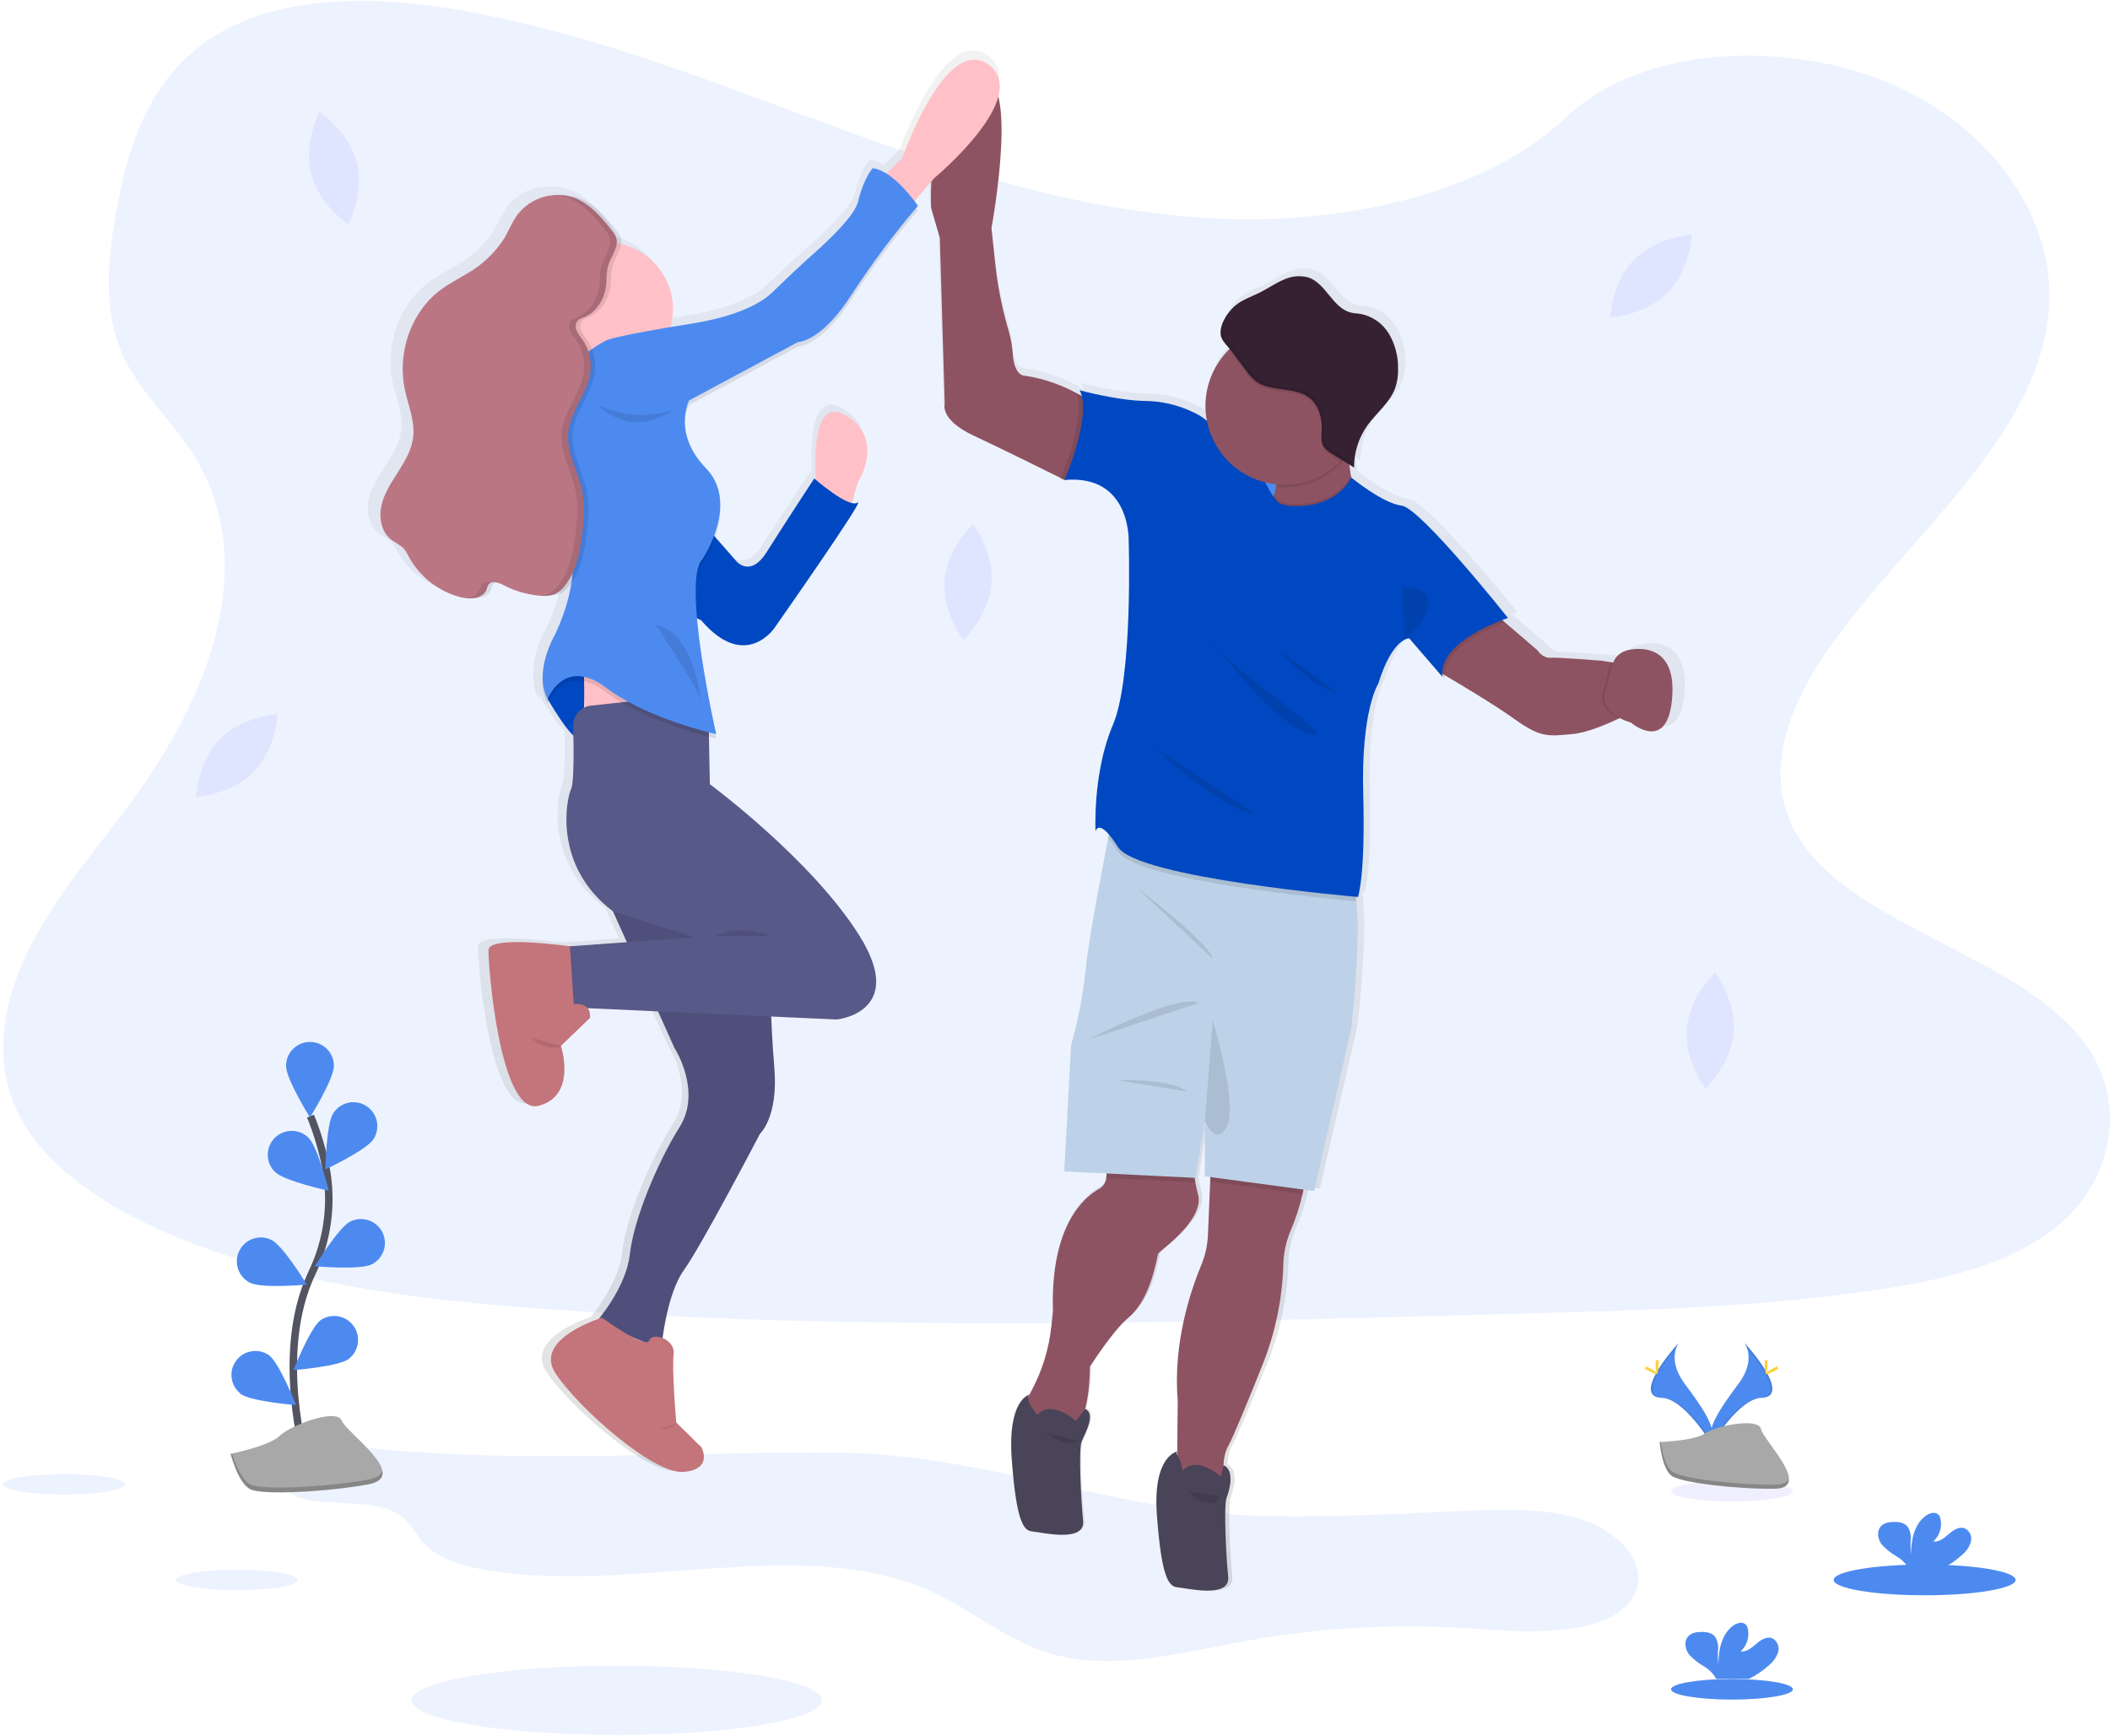 <svg width="564" height="464" viewBox="0 0 564 464" fill="none" xmlns="http://www.w3.org/2000/svg">
<path opacity="0.1" d="M98.562 387.09C93.422 386.57 88.053 386.014 83.185 387.374C78.317 388.734 74.285 392.707 75.729 396.505C78.958 404.971 97.909 399.075 106.647 404.862C109.767 406.93 110.983 410.183 113.419 412.723C117.362 416.847 124.14 418.77 130.683 419.828C169.983 426.183 214.795 409.828 249.244 425.579C260.4 430.679 269.199 438.803 281.431 442.208C297.637 446.719 315.384 441.9 332.152 438.808C353.064 434.986 374.38 433.868 395.577 435.482C411.257 436.691 432.112 437.096 437.131 425.71C440.36 418.387 433.531 410.236 424.457 406.771C415.383 403.306 404.768 403.415 394.64 403.748C375.09 404.448 355.54 405.864 335.985 405.175C298.185 403.833 262.467 388.848 225.654 388.353C182.783 387.833 141.634 391.431 98.562 387.09Z" fill="#4D8AF0"/>
<path opacity="0.1" d="M58.816 197.55C52.769 203.663 52.4 213.036 52.4 213.036C52.4 213.036 61.767 212.504 67.789 206.384C73.811 200.264 74.211 190.898 74.211 190.898C74.211 190.898 64.838 191.448 58.816 197.55Z" fill="#6C63FF"/>
<path opacity="0.1" d="M83.154 46.524C85.289 54.838 93.119 60.008 93.119 60.008C93.119 60.008 97.491 51.708 95.356 43.391C93.221 35.074 85.391 29.913 85.391 29.913C85.391 29.913 80.995 38.215 83.154 46.524Z" fill="#6C63FF"/>
<path opacity="0.1" d="M436.799 69.393C430.752 75.506 430.377 84.879 430.377 84.879C430.377 84.879 439.75 84.347 445.777 78.227C451.804 72.107 452.187 62.735 452.187 62.735C452.187 62.735 442.821 63.309 436.799 69.393Z" fill="#6C63FF"/>
<path opacity="0.1" d="M252.497 155.064C251.797 163.614 257.497 171.064 257.497 171.064C257.497 171.064 264.348 164.648 265.049 156.092C265.75 147.536 260.049 140.104 260.049 140.104C260.049 140.104 253.198 146.504 252.497 155.064Z" fill="#6C63FF"/>
<path opacity="0.1" d="M450.87 274.98C450.17 283.53 455.87 290.98 455.87 290.98C455.87 290.98 462.721 284.564 463.422 276.014C464.123 267.464 458.422 260.014 458.422 260.014C458.422 260.014 451.571 266.43 450.87 274.98Z" fill="#6C63FF"/>
<path opacity="0.1" d="M328.043 58.514C291.943 57.335 257.555 46.42 224.721 34.448C191.887 22.476 159.366 9.238 124.128 2.901C101.463 -1.175 75.541 -1.749 57.283 9.649C39.706 20.612 34.027 39.549 30.976 57.111C28.676 70.323 27.328 84.231 33.62 96.603C37.993 105.196 45.747 112.416 51.114 120.639C69.785 149.271 56.586 184.572 36.359 212.551C26.876 225.667 15.859 238.172 8.534 252.134C1.209 266.096 -2.176 282.084 4.234 296.318C10.582 310.431 25.716 321.031 42.111 328.487C75.411 343.604 114.629 347.964 152.902 350.419C237.602 355.861 322.739 353.503 407.658 351.145C439.086 350.274 470.648 349.391 501.563 344.832C518.733 342.304 536.455 338.289 548.923 328.59C564.743 316.279 568.665 295.435 558.06 279.998C540.276 254.111 491.12 247.678 478.675 219.892C471.836 204.599 478.859 187.566 488.805 173.38C510.137 142.952 545.888 116.255 547.768 81.468C549.062 57.583 531.875 33.662 505.3 22.36C477.447 10.508 438.818 12.002 418.278 31.612C397.108 51.778 359.919 59.546 328.043 58.514Z" fill="#4D8AF0"/>
<path d="M437.954 172.346C436.263 172.778 434.883 173.995 434.241 175.617L433.641 175.517L431.386 175.154C431.386 175.154 419.437 174.168 417.206 174.319C414.975 174.47 413.578 172.269 413.578 172.269L404.695 164.753L404.006 164.153C404.968 163.79 405.566 163.603 405.566 163.603C405.566 163.603 381.729 133.973 376.589 133.403C371.449 132.833 362.953 125.911 362.869 125.844L362.778 125.372C362.591 124.372 362.452 123.364 362.349 122.349L363.613 123.123C363.607 122.772 363.619 122.421 363.649 122.071C363.838 118.414 365.072 114.889 367.205 111.912C369.69 108.465 373.367 105.756 374.836 101.784C375.422 100.076 375.686 98.274 375.616 96.469C375.654 93.218 374.796 90.019 373.137 87.223C371.426 84.396 368.587 82.437 365.337 81.841C364.49 81.708 363.626 81.69 362.791 81.496C357.827 80.329 356 73.671 351.175 72.039C348.861 71.411 346.397 71.654 344.251 72.722C342.08 73.665 340.115 75.022 337.993 76.066C335.871 77.11 333.464 77.88 331.535 79.366C331.325 79.528 331.125 79.701 330.935 79.886L330.554 80.255C329.758 81.063 329.065 81.967 328.492 82.946L328.401 83.097C328.341 83.197 328.286 83.309 328.232 83.417C328.178 83.525 328.141 83.586 328.105 83.671C328.069 83.756 328.005 83.864 327.966 83.961L327.839 84.251L327.73 84.529C327.694 84.629 327.651 84.735 327.621 84.843C327.591 84.951 327.561 85.018 327.536 85.109L327.445 85.429L327.391 85.689C327.38 85.802 327.36 85.913 327.331 86.022C327.322 86.103 327.322 86.184 327.331 86.264V87.383C327.354 87.561 327.391 87.737 327.44 87.909C327.998 89.126 328.782 90.226 329.75 91.15C329.65 91.241 329.556 91.325 329.46 91.422C325.336 95.397 323.006 100.879 323.008 106.606C323.009 107.866 323.124 109.123 323.353 110.361C322.254 109.531 321.073 108.816 319.828 108.226C315.733 106.263 311.253 105.231 306.712 105.203C299.305 105.118 288.898 102.337 288.898 102.337C289.162 102.844 289.363 103.382 289.498 103.937C289.045 103.677 288.555 103.399 288.016 103.109C283.677 100.78 278.974 99.206 274.108 98.453C274.108 98.453 271.024 98.882 270.608 92.406C270.467 90.383 270.102 88.381 269.52 86.438C267.75 80.515 266.523 74.443 265.856 68.297L264.822 58.791C264.822 58.791 269.472 33.994 266.672 23.424C267.572 20.11 267.065 17.075 264.096 14.892C252.383 6.269 240.568 39.829 240.568 39.829L236.178 44.092C235.052 43.358 233.782 42.874 232.453 42.671C232.453 42.671 230.089 45.09 228.444 51.693C227.573 55.193 221.623 61.041 216.244 65.752C212.422 69.096 208.734 72.573 205.051 76.062C202.33 78.65 196.265 82.351 183.034 84.443C180.96 84.77 179.073 85.078 177.35 85.362C177.79 83.8 178.014 82.185 178.015 80.562C177.973 72.147 172.107 64.882 163.889 63.068C163.949 62.645 163.949 62.215 163.889 61.792C163.666 60.882 163.205 60.047 162.553 59.373C159.765 55.926 156.742 52.383 152.594 50.75C150.883 50.085 149.051 49.79 147.218 49.885H145.743C141.787 50.105 138.118 52.018 135.672 55.134C134.184 57.123 133.29 59.482 132.008 61.604C129.47 65.484 126.033 68.693 121.988 70.958C119.599 72.403 117.088 73.649 114.835 75.288C106.654 81.232 102.88 92.219 104.935 102.039C105.842 106.35 107.759 110.595 107.245 114.967C106.84 118.359 105.014 121.407 103.151 124.285C101.288 127.163 99.317 130.085 98.58 133.422C97.843 136.759 98.616 140.678 101.41 142.698C102.518 143.308 103.571 144.01 104.56 144.798C105.143 145.488 105.631 146.253 106.011 147.072C109.008 152.488 114.094 156.439 120.082 158.005C121.022 158.245 121.991 158.351 122.96 158.319H123.25C125.469 158.458 127.743 157.865 128.487 155.9C128.599 155.454 128.767 155.023 128.987 154.618C129.197 154.318 129.508 154.105 129.864 154.018C130.579 154.182 131.269 154.442 131.914 154.792C135.012 156.399 138.4 157.367 141.879 157.64C142.46 157.687 143.044 157.697 143.627 157.67C144.838 157.784 146.058 157.609 147.189 157.162C148.276 156.61 149.215 155.806 149.928 154.816C150.085 154.616 150.228 154.405 150.382 154.216C149.583 159.046 148.079 163.732 145.919 168.124C145.919 168.124 142.291 174.171 142.551 180.266C142.412 182.487 142.882 184.704 143.912 186.676C143.912 186.676 144.012 186.41 144.226 185.993C145.266 187.735 148.677 193.304 150.914 195.257C151.023 201.008 150.999 208.209 150.279 209.691C149.07 212.225 145.248 230.25 161.679 242.544L165.47 250.844L149.872 251.947C148.294 251.729 127.886 248.984 127.783 252.981C127.683 257.135 130.867 297.589 141.449 294.849C151.311 292.297 148.058 280.5 147.568 278.916L147.919 278.816L147.532 278.707L155.423 271.227C155.572 270.317 155.357 269.385 154.823 268.633L154.902 268.591L173.962 269.444L178.443 279.179C178.443 279.179 186.043 290.741 179.882 300.47C173.721 310.199 167.347 325.413 166.319 334.641C165.478 342.187 159.891 349.601 157.89 352.041C154.316 353.25 140.608 358.632 146.08 366.777C152.345 376.101 172.686 393.849 180.91 393.238C189.134 392.627 185.838 386.647 185.838 386.647L178.963 379.983C178.963 379.983 177.754 365.783 178.243 361.631C178.373 359.649 177.121 357.837 175.22 357.259C175.867 352.633 177.506 343.865 181.02 339.022C185.948 332.222 201.773 302.322 201.773 302.322C201.773 302.322 206.804 297.859 205.673 284.581C205.22 279.223 204.965 274.519 204.82 270.8L222.731 271.6C222.731 271.6 241.942 269.671 228.893 249.088C215.844 228.505 188.107 208.332 188.107 208.332L187.859 195.591C189.117 195.905 189.859 196.063 189.859 196.063C189.859 196.063 189.75 195.603 189.569 194.781L189.859 194.847C189.859 194.847 185.85 177.499 184.616 163.706L185.747 164.226C197.665 178.019 205.702 166.361 205.702 166.361C205.702 166.361 230.875 130.975 228.408 132.595C227.892 132.85 227.294 132.886 226.751 132.695L228.565 126.914C228.565 126.914 235.997 115.558 225.209 109.173C216.409 103.961 216.635 120.299 217.015 126.473L216.58 126.104C216.58 126.104 208.157 138.804 203.634 145.877C199.111 152.95 195.314 148.296 195.314 148.296L189.6 141.856C190.539 139.276 191 136.547 190.961 133.802C191.213 129.929 189.809 126.131 187.097 123.353C182.737 118.909 181.461 114.603 181.328 111.29C181.371 109.573 181.76 107.883 182.471 106.319L212.171 90.597C212.171 90.597 218.436 90.697 226.859 77.717C232.318 69.418 238.325 61.493 244.842 53.995C244.842 53.995 244.667 53.741 244.364 53.324C244.664 52.967 244.842 52.774 244.842 52.774C244.842 52.774 244.497 52.274 243.911 51.498L248.488 46.219C248.343 48.605 248.325 50.997 248.434 53.385L250.804 61.397L252.134 106.005C252.134 106.005 250.695 110.238 259.947 114.525C267.772 118.153 280.168 124.2 283.784 125.984C283.651 126.311 283.572 126.484 283.572 126.484L284.648 126.411L284.805 126.484C302.879 124.863 302.262 142.907 302.262 142.907C302.262 142.907 303.471 179.607 297.951 192.388C292.431 205.169 293.222 220.978 293.222 220.978C293.222 220.978 293.772 218.278 296.85 221.806C296.79 222.114 296.723 222.447 296.65 222.792C294.884 231.639 291.208 250.456 290.525 258.092C289.772 265.046 288.431 271.924 286.516 278.651L284.702 312.411L296.258 312.973L296.131 314.182C296.002 315.426 295.27 316.528 294.172 317.127C290.217 319.274 280.872 326.802 281.619 350.034L281.219 353.771C280.579 360.1 278.659 366.233 275.577 371.797C275.311 372.269 275.077 372.722 274.877 373.158C274.907 372.914 275.017 372.686 275.191 372.511C275.191 372.511 269.191 373.757 270.42 389.98C271.649 406.203 273.504 409.04 275.971 409.239C278.438 409.438 290.483 412.383 289.836 406.403C289.189 400.423 288.627 387.138 289.425 385.112C290.223 383.086 293.501 377.62 290.392 376.302C291.293 372.581 291.73 368.763 291.692 364.934C291.692 364.934 297.739 355.404 302.062 351.855C306.385 348.306 308.714 342.277 310.28 334.519C310.389 334.011 323.021 325.594 321.164 318.604C320.837 317.395 320.602 316.324 320.42 315.357C320.341 314.928 320.275 314.523 320.214 314.148H320.438L323.008 298.735V313.743L324.532 313.943L324.478 315.152L323.831 329.544C323.714 332.347 323.099 335.107 322.017 337.695C319.296 344.135 314.277 358.472 315.644 373.976L315.499 387.799C315.064 387.884 308.787 389.365 309.978 405.032C311.187 421.25 313.056 424.092 315.523 424.291C317.99 424.49 330.036 427.435 329.395 421.455C328.754 415.475 328.172 402.188 328.972 400.167C329.772 398.146 331.209 392.784 328.101 391.467C328.117 389.65 328.56 387.863 329.395 386.249C330.749 383.949 335.272 372.994 338.677 364.571C342.157 356.046 344.092 346.969 344.391 337.765V337.457C344.482 334.352 345.149 331.291 346.356 328.429C347.748 325.227 348.848 321.906 349.645 318.506C349.73 318.101 349.796 317.706 349.857 317.297L352.808 317.69L362.882 274.09C362.882 274.09 365.639 250.459 364.291 239.79C364.237 239.349 364.176 238.943 364.104 238.55L364.704 238.604C364.704 238.604 366.76 233.337 366.143 210.825C365.526 188.313 370.255 181.195 370.255 181.195C372.807 173.104 375.625 170.395 377.269 169.488C377.692 169.218 378.177 169.06 378.678 169.028L386.303 177.754L387.703 179.362C387.706 179.329 387.706 179.295 387.703 179.262L388.303 179.969C388.257 179.611 388.241 179.249 388.255 178.887C392.325 181.251 401.727 186.778 407.339 190.745C414.656 195.915 416.663 195.31 423.061 194.772C426.943 194.452 432.192 192.272 435.711 190.618L436.031 190.467C436.978 190.973 437.975 191.378 439.006 191.676C439.006 191.676 449.334 200.426 450.332 184.456C451.33 168.486 437.954 172.346 437.954 172.346ZM170.078 358.323C169.026 358.01 168.013 357.582 167.055 357.047L170.078 358.323ZM153.909 185.455L153.945 187.723L153.788 187.796C153.836 186.997 153.872 186.211 153.909 185.455ZM315.445 387.855V388.738C315.213 388.49 315.213 388.105 315.444 387.856L315.445 387.855Z" fill="url(#paint0_linear_125_8280)"/>
<path d="M348.412 122.157H330.876V140.6H348.412V122.157Z" fill="#4D8AF0"/>
<path d="M309.567 335.11C308.025 342.82 305.739 348.81 301.507 352.344C297.275 355.878 291.33 365.344 291.33 365.344C291.23 377.944 287.901 381.767 287.901 381.767L284.472 382.674H276.006C275.215 380.48 274.608 378.222 274.192 375.926C274.092 375.086 274.692 373.677 275.522 372.165C278.548 366.624 280.43 360.531 281.055 354.248L281.448 350.529C280.734 327.448 289.914 319.956 293.765 317.822C294.845 317.22 295.561 316.126 295.682 314.895L296.365 308.295L319.137 309.414C319.137 309.414 318.653 311.422 319.518 316.066C319.693 317.027 319.929 318.098 320.244 319.289C322.059 326.239 309.663 334.602 309.567 335.11Z" fill="#8E5362"/>
<path d="M348.182 319.17C347.401 322.546 346.322 325.847 344.959 329.032C343.773 331.881 343.117 334.922 343.024 338.006C343.024 338.109 343.024 338.212 343.024 338.314C342.73 347.455 340.833 356.472 337.419 364.956C334.075 373.325 329.643 384.215 328.312 386.507C326.099 390.335 327.405 396.787 327.405 396.787L314.586 395.88L314.81 374.311C313.474 358.911 318.396 344.681 321.063 338.254C322.141 335.683 322.755 332.94 322.877 330.154L323.477 315.847L323.664 311.614C323.664 311.614 346.328 308.391 348.238 313.531C348.715 315.383 348.696 317.328 348.182 319.17Z" fill="#8E5362"/>
<path opacity="0.1" d="M319.52 316.068L295.659 314.895L296.342 308.295L319.142 309.414C319.142 309.414 318.637 311.418 319.52 316.068Z" fill="black"/>
<path opacity="0.1" d="M348.182 319.17L323.475 315.851L323.663 311.618C323.663 311.618 346.327 308.395 348.237 313.535C348.769 314.895 348.642 316.921 348.182 319.17Z" fill="black"/>
<path d="M361.164 275.04L351.289 318.378L322.065 314.448V299.529L319.537 314.858L284.465 313.141L286.279 279.581C288.158 272.884 289.473 266.042 290.209 259.125C290.892 251.542 294.484 232.839 296.22 224.053C296.82 221.153 297.163 219.33 297.163 219.33C297.163 219.33 357.232 231.823 361.163 236.358C361.834 237.132 362.276 238.777 362.548 240.958C363.867 251.554 361.164 275.04 361.164 275.04Z" fill="#BDD2E8"/>
<path opacity="0.1" d="M291.021 277.863C291.021 277.863 314.664 265.463 320.427 268.085L291.021 277.863Z" fill="black"/>
<path opacity="0.1" d="M303.919 237.35C303.919 237.35 323.571 252.268 324.176 256.295L303.919 237.35Z" fill="black"/>
<path opacity="0.1" d="M298.58 288.753C298.58 288.753 312.79 288.153 317.325 291.776L298.58 288.753Z" fill="black"/>
<path opacity="0.1" d="M324.176 272.797C324.176 272.797 330.93 294.904 328.004 300.951C325.078 306.998 322.06 299.536 322.06 299.536L324.176 272.797Z" fill="black"/>
<path d="M314.688 388.025C314.688 388.025 308.036 389.035 309.246 405.156C310.456 421.277 312.269 424.107 314.688 424.306C317.107 424.505 328.898 427.432 328.293 421.482C327.688 415.532 327.084 402.338 327.888 400.318C328.692 398.298 330.088 392.983 327.035 391.671L326.376 394.779C326.376 394.779 319.924 388.829 316.096 393.165C315.932 392.109 315.666 391.071 315.304 390.065C314.924 389.119 314.089 388.625 314.688 388.025Z" fill="#494457"/>
<path d="M436.418 190.184C436.418 190.184 434.894 191.037 432.657 192.101C429.204 193.746 424.057 195.91 420.249 196.231C413.972 196.763 412.007 197.368 404.83 192.231C399.321 188.288 390.1 182.792 386.085 180.446L384.338 179.412L384.163 179.312V179.239L387.495 170.084L399.286 163.813L402.213 166.322L410.927 173.79C410.927 173.79 412.288 175.979 414.482 175.828C416.676 175.677 428.39 176.656 428.39 176.656L430.603 177.019L435.265 177.793L436.418 190.184Z" fill="#8E5362"/>
<path opacity="0.1" d="M436.418 190.185C436.418 190.185 434.894 191.038 432.657 192.102C430.293 190.893 427.357 188.625 428.485 184.894C429.507 181.538 429.785 178.92 430.626 177.033L435.288 177.807L436.418 190.185Z" fill="black"/>
<path d="M434.833 173.858C434.833 173.858 447.985 170.079 447.005 185.952C446.025 201.825 435.893 193.135 435.893 193.135C435.893 193.135 427.276 190.867 429.093 184.893C430.91 178.919 430.377 175.295 434.833 173.858Z" fill="#8E5362"/>
<path d="M298.479 122.46L284.779 128.217L284.567 128.308L284.416 128.235L283.563 127.806C280.02 126.04 267.841 120 260.18 116.414C251.11 112.181 252.519 107.948 252.519 107.948L251.213 63.606L248.891 55.642C248.891 55.642 247.252 28.649 260.38 21.882C273.508 15.115 265.018 60.982 265.018 60.982L266.034 70.512C266.691 76.608 267.896 82.633 269.634 88.512C270.201 90.445 270.558 92.434 270.698 94.444C271.103 100.89 274.126 100.461 274.126 100.461C278.901 101.211 283.512 102.778 287.756 105.093C289.332 105.925 290.84 106.88 292.267 107.947L298.479 122.46Z" fill="#8E5362"/>
<path d="M347.257 143.623L335.562 142.414C337.635 139.264 339.302 135.865 340.526 132.298C340.741 131.614 340.912 130.918 341.04 130.212C341.494 128.482 341.265 126.644 340.399 125.078C336.977 120.041 360.759 112.984 360.759 112.984C360.47 115.772 360.383 118.577 360.499 121.377C360.565 123.326 360.766 125.267 361.099 127.188C361.819 131.1 363.252 134.783 365.985 136.669C373.458 141.809 347.257 143.623 347.257 143.623Z" fill="#8E5362"/>
<path opacity="0.1" d="M347.257 143.623L335.562 142.414C337.635 139.264 339.302 135.865 340.526 132.298C341.874 134.215 342.34 134.173 344.233 134.554C344.233 134.554 356.033 136.301 361.116 127.189C361.836 131.101 363.269 134.784 366.002 136.67C373.458 141.809 347.257 143.623 347.257 143.623Z" fill="black"/>
<path opacity="0.1" d="M386.108 180.443C386.094 180.803 386.11 181.163 386.156 181.519L384.342 179.409L384.191 179.234L387.523 170.079L399.314 163.808L402.241 166.317C398.05 167.92 386.295 173.008 386.108 180.443Z" fill="black"/>
<path opacity="0.1" d="M298.477 122.46L284.777 128.217H284.414L283.356 128.29C283.356 128.29 283.435 128.115 283.562 127.79C284.705 125.014 290.008 111.463 287.716 105.078C289.292 105.91 290.8 106.864 292.227 107.932L298.477 122.46Z" fill="black"/>
<path opacity="0.1" d="M362.55 240.941C357.217 240.463 303.859 235.529 298.883 227.674C298.096 226.395 297.206 225.181 296.222 224.046C296.822 221.146 297.165 219.323 297.165 219.323C297.165 219.323 357.234 231.816 361.165 236.351C361.836 237.114 362.278 238.753 362.55 240.941Z" fill="black"/>
<path d="M344.233 135.158C344.233 135.158 356.163 136.924 361.207 127.658C361.207 127.658 369.63 134.576 374.667 135.168C379.704 135.76 403.087 165.197 403.087 165.197C403.087 165.197 384.342 171.244 385.551 180.919L376.68 170.639C376.68 170.639 372.248 170.433 368.42 182.733C368.42 182.733 363.782 189.784 364.387 212.157C364.992 234.53 362.978 239.773 362.978 239.773C362.978 239.773 304.118 234.736 298.878 226.473C293.638 218.21 292.831 222.24 292.831 222.24C292.831 222.24 292.021 206.518 297.463 193.82C302.905 181.122 301.696 144.641 301.696 144.641C301.696 144.641 302.296 126.7 284.565 128.315C284.565 128.315 292.021 110.979 288.598 104.327C288.598 104.327 298.798 107.097 306.067 107.181C310.529 107.214 314.927 108.245 318.939 110.199C321.012 111.1 322.842 112.48 324.278 114.226C327.7 119.063 333.348 116.85 333.348 116.85C334.771 121.278 336.53 125.59 338.609 129.75C338.845 130.191 339.081 130.627 339.323 131.044C339.652 131.63 340.012 132.2 340.399 132.749C341.851 134.819 342.262 134.765 344.233 135.158Z" fill="#0048C1"/>
<path opacity="0.1" d="M360.499 121.359C359.856 122.272 359.14 123.132 358.358 123.929C354.385 128.006 348.933 130.304 343.241 130.302C342.512 130.303 341.783 130.266 341.058 130.193C341.512 128.463 341.282 126.625 340.417 125.059C336.994 120.022 360.777 112.965 360.777 112.965C360.482 115.753 360.389 118.558 360.499 121.359Z" fill="black"/>
<path d="M364.388 108.552C364.352 118.604 357.226 127.234 347.362 129.169C337.498 131.104 327.64 125.807 323.809 116.513C319.978 107.219 323.241 96.514 331.604 90.937C339.967 85.359 351.104 86.461 358.212 93.568C362.177 97.546 364.399 102.936 364.388 108.552Z" fill="#8E5362"/>
<path opacity="0.1" d="M374.873 156.923L375.308 171.085C375.308 171.085 381.627 165.994 381.826 161.156C382.025 156.318 374.873 156.923 374.873 156.923Z" fill="black"/>
<path opacity="0.1" d="M323.874 171.088C323.874 171.088 340.503 193.915 350.174 196.231C359.845 198.547 327.502 178.489 323.874 171.088Z" fill="black"/>
<path opacity="0.1" d="M341.512 173.465C341.512 173.465 350.782 183.938 357.433 185.244L341.512 173.465Z" fill="black"/>
<path opacity="0.1" d="M308.859 199.859C308.859 199.859 325.79 216.488 335.465 217.498L308.859 199.859Z" fill="black"/>
<path opacity="0.1" d="M364.388 108.552C364.391 114.085 362.219 119.397 358.341 123.343L356.019 121.898C355.121 121.431 354.346 120.758 353.757 119.933C352.989 118.651 353.213 117.043 353.273 115.549C353.4 112.386 352.529 108.964 350.056 106.987C346.047 103.776 339.619 105.554 335.544 102.403C334.563 101.57 333.698 100.608 332.974 99.543L329.152 94.421C328.922 94.121 328.644 93.821 328.352 93.46C334.436 87.48 343.516 85.737 351.382 89.04C359.248 92.343 364.362 100.046 364.352 108.577L364.388 108.552Z" fill="black"/>
<path d="M330.471 81.445C332.364 80 334.671 79.238 336.802 78.174C338.933 77.11 340.811 75.755 342.94 74.848C345.048 73.8 347.466 73.557 349.74 74.165C354.475 75.792 356.265 82.407 361.132 83.565C361.954 83.758 362.801 83.777 363.632 83.904C366.83 84.511 369.615 86.459 371.281 89.255C372.906 92.046 373.743 95.226 373.7 98.455C373.767 100.247 373.507 102.036 372.932 103.734C371.493 107.683 367.883 110.386 365.446 113.802C363.14 117.072 361.916 120.982 361.946 124.983L356.046 121.313C355.146 120.848 354.371 120.174 353.784 119.348C353.016 118.066 353.24 116.458 353.3 114.964C353.427 111.801 352.556 108.379 350.089 106.402C346.074 103.191 339.646 104.969 335.577 101.818C334.596 100.985 333.731 100.023 333.007 98.958L329.185 93.836C328.357 92.723 326.766 91.336 326.403 89.984C325.591 87.073 328.342 83.089 330.471 81.445Z" fill="#362133"/>
<path opacity="0.1" d="M356.696 120.633C355.797 120.168 355.021 119.494 354.435 118.668C353.667 117.386 353.891 115.778 353.951 114.284C354.078 111.122 353.207 107.699 350.734 105.722C346.725 102.511 340.297 104.289 336.222 101.138C335.24 100.305 334.376 99.343 333.652 98.278L329.83 93.156C328.995 92.043 327.411 90.656 327.048 89.304C326.389 86.97 328.058 83.928 329.842 81.981C327.842 83.831 325.642 87.345 326.389 89.963C326.776 91.318 328.342 92.702 329.17 93.815L332.992 98.937C333.716 100.002 334.581 100.964 335.562 101.797C339.619 104.947 346.047 103.17 350.074 106.381C352.541 108.358 353.412 111.781 353.285 114.943C353.225 116.437 353.001 118.043 353.769 119.327C354.356 120.153 355.131 120.827 356.031 121.292L361.931 124.962C361.925 124.613 361.937 124.264 361.967 123.916L356.696 120.633Z" fill="black"/>
<path d="M275.139 372.872C275.139 372.872 269.249 374.081 270.459 390.233C271.669 406.385 273.482 409.184 275.901 409.383C278.32 409.582 290.111 412.509 289.506 406.559C288.901 400.609 288.297 387.415 289.101 385.395C289.905 383.375 293.101 377.951 290.05 376.639L287.589 379.856C287.589 379.856 281.137 373.906 277.309 378.241C277.313 378.242 273.733 374.281 275.139 372.872Z" fill="#494457"/>
<path opacity="0.1" d="M278.867 382.886C280.143 383.486 281.334 384.228 282.604 384.833C283.854 385.488 285.25 385.817 286.661 385.789C287.26 385.778 287.84 385.577 288.318 385.215" fill="black"/>
<path opacity="0.1" d="M317.627 398.68C318.305 399.454 319.041 400.176 319.827 400.839C321.124 401.532 322.594 401.836 324.06 401.716C324.306 401.738 324.553 401.707 324.786 401.625C325.049 401.483 325.272 401.277 325.433 401.025L326.225 400.003" fill="black"/>
<path d="M218.26 130.52C218.26 130.52 215.539 104.72 226.121 111.073C236.703 117.426 229.421 128.706 229.421 128.706L226.936 136.67L218.26 130.52Z" fill="#FFC1C7"/>
<path d="M235.191 48.083L241.238 42.145C241.238 42.145 252.83 8.785 264.319 17.353C275.808 25.921 249.758 47.587 249.758 47.587L242.853 55.647L235.191 48.083Z" fill="#FFC1C7"/>
<path d="M146.701 180.014L146.401 186.865C146.401 186.865 151.946 196.54 154.262 197.247C156.578 197.954 156.378 176.784 156.378 176.784L146.701 180.014Z" fill="#0048C1"/>
<path d="M155.971 172.491L156.382 197.743H184.494L182.378 183.031L155.971 172.491Z" fill="#FFC1C7"/>
<path d="M162.525 235.536L163.837 243.596L180.266 280.083C180.266 280.083 187.722 291.572 181.675 301.247C175.628 310.922 169.382 326.039 168.375 335.206C167.368 344.373 159.408 353.347 159.408 353.347L176.744 360.706C176.744 360.706 177.953 346.296 182.791 339.542C187.629 332.788 203.145 303.061 203.145 303.061C203.145 303.061 208.085 298.623 206.979 285.422C205.873 272.221 205.969 262.946 205.969 262.946L204.258 241.885L162.525 235.536Z" fill="#575988"/>
<path opacity="0.1" d="M162.525 235.536L163.837 243.596L180.266 280.083C180.266 280.083 187.722 291.572 181.675 301.247C175.628 310.922 169.382 326.039 168.375 335.206C167.368 344.373 159.408 353.347 159.408 353.347L176.744 360.706C176.744 360.706 177.953 346.296 182.791 339.542C187.629 332.788 203.145 303.061 203.145 303.061C203.145 303.061 208.085 298.623 206.979 285.422C205.873 272.221 205.969 262.946 205.969 262.946L204.258 241.885L162.525 235.536Z" fill="black"/>
<path d="M160.911 352.24C160.911 352.24 142.365 357.882 148.511 367.158C154.657 376.434 174.611 394.067 182.676 393.458C190.741 392.849 187.513 386.903 187.513 386.903L180.759 380.251C180.759 380.251 179.55 366.144 180.059 362.014C180.568 357.884 174.314 355.967 173.504 358.386C172.694 360.805 160.911 352.24 160.911 352.24Z" fill="#C4747B"/>
<path d="M172.599 187.016L157.899 188.643C155.176 188.944 153.137 191.281 153.207 194.019C153.364 199.897 153.467 209.245 152.645 210.95C151.436 213.472 147.711 231.413 163.832 243.603L185.703 250.557L150.631 253.078L151.744 272.531L157.186 269.508L223.701 272.531C223.701 272.531 242.549 270.614 229.748 250.158C216.947 229.702 189.742 209.644 189.742 209.644L189.442 193.717L187.422 189.085L172.599 187.016Z" fill="#575988"/>
<path opacity="0.1" d="M190.843 250.249C195.662 248.144 201.141 248.144 205.96 250.249H190.843Z" fill="black"/>
<path d="M152.349 252.969C152.349 252.969 130.683 249.849 130.58 253.979C130.477 258.109 133.603 298.321 143.986 295.599C154.369 292.877 149.93 279.575 149.93 279.575L157.694 272.119C157.694 272.119 158.494 267.989 153.358 268.388L152.349 252.969Z" fill="#C4747B"/>
<path d="M188.225 140.195L196.787 149.973C196.787 149.973 200.518 154.611 204.95 147.554C209.382 140.497 217.65 127.902 217.65 127.902C217.65 127.902 226.823 135.962 229.242 134.354C231.661 132.746 206.971 167.92 206.971 167.92C206.971 167.92 199.11 179.506 187.415 165.804L183.993 164.19L188.225 140.195Z" fill="#0048C1"/>
<path d="M162.03 100.461C171.882 100.461 179.868 92.475 179.868 82.623C179.868 72.772 171.882 64.785 162.03 64.785C152.178 64.785 144.192 72.772 144.192 82.623C144.192 92.475 152.178 100.461 162.03 100.461Z" fill="#FFC1C7"/>
<path opacity="0.1" d="M162.026 92.226C162.026 92.226 146.697 99.482 148.511 112.181C149.707 121.713 150.414 131.3 150.627 140.904C150.627 140.904 157.587 151.184 148.359 170.836C148.359 170.836 142.459 180.813 146.394 188.069C146.394 188.069 150.754 176.58 162.025 185.046C173.296 193.512 191.443 197.446 191.443 197.446C191.443 197.446 182.07 156.327 187.815 150.583C187.815 150.583 197.792 135.768 188.722 126.396C179.652 117.024 184.187 108.255 184.187 108.255L213.315 92.636C213.315 92.636 219.459 92.736 227.725 79.836C233.077 71.594 238.969 63.715 245.364 56.253C245.364 56.253 239.111 46.88 233.27 46.173C233.27 46.173 230.948 48.592 229.34 55.147C228.481 58.624 222.646 64.435 217.367 69.121C213.618 72.447 210.002 75.9 206.392 79.401C203.719 81.971 197.769 85.647 184.792 87.728C163.433 91.125 162.026 92.226 162.026 92.226Z" fill="black"/>
<path d="M162.026 91.016C162.026 91.016 146.697 98.272 148.511 110.971C149.707 120.503 150.414 130.09 150.627 139.694C150.627 139.694 157.587 149.974 148.359 169.626C148.359 169.626 142.459 179.603 146.394 186.86C146.394 186.86 150.754 175.371 162.025 183.837C173.296 192.303 191.443 196.237 191.443 196.237C191.443 196.237 182.07 155.118 187.815 149.374C187.815 149.374 197.792 134.559 188.722 125.187C179.652 115.815 184.187 107.046 184.187 107.046L213.315 91.427C213.315 91.427 219.459 91.527 227.725 78.627C233.077 70.385 238.969 62.507 245.364 55.044C245.364 55.044 239.111 45.671 233.27 44.964C233.27 44.964 230.948 47.383 229.34 53.938C228.481 57.415 222.646 63.226 217.367 67.912C213.618 71.238 210.002 74.691 206.392 78.192C203.719 80.762 197.769 84.438 184.792 86.519C163.433 89.915 162.026 91.016 162.026 91.016Z" fill="#4D8AF0"/>
<path opacity="0.1" d="M175.224 167.007C175.224 167.007 187.112 184.543 187.414 187.566C187.42 187.566 185.606 168.717 175.224 167.007Z" fill="black"/>
<path opacity="0.1" d="M159.605 107.947C159.605 107.947 167.895 117.924 179.874 109.562C173.183 111.834 165.852 111.25 159.605 107.947Z" fill="black"/>
<path opacity="0.1" d="M166.033 63.968C165.816 63.062 165.365 62.228 164.727 61.549C161.994 58.12 159.027 54.601 154.955 52.975C149.41 50.904 143.163 52.684 139.542 57.365C138.079 59.336 137.208 61.682 135.942 63.793C133.46 67.637 130.09 70.826 126.116 73.093C123.776 74.526 121.309 75.766 119.102 77.393C111.078 83.301 107.371 94.221 109.391 103.999C110.28 108.28 112.16 112.499 111.653 116.849C111.26 120.223 109.464 123.249 107.644 126.113C105.824 128.977 103.883 131.882 103.157 135.183C102.431 138.484 103.193 142.397 105.933 144.398C107.018 145.011 108.051 145.711 109.023 146.49C109.595 147.178 110.073 147.938 110.444 148.752C113.354 154.122 118.344 158.058 124.244 159.636C126.844 160.319 130.333 160.071 131.283 157.556C131.392 157.112 131.557 156.683 131.773 156.28C132.632 155.071 134.524 155.748 135.855 156.443C138.883 158.027 142.202 158.979 145.609 159.243C146.961 159.422 148.337 159.258 149.609 158.765C150.682 158.22 151.606 157.421 152.3 156.437C155.481 152.295 156.394 146.883 156.938 141.689C157.426 138.32 157.412 134.896 156.896 131.53C155.868 126.172 152.609 121.166 153.096 115.736C153.61 109.936 158.32 105.184 159.04 99.41C159.406 96.387 158.651 93.335 156.918 90.83C156.279 90.057 155.736 89.208 155.304 88.302C154.881 87.365 155.073 86.265 155.788 85.526C156.171 85.258 156.596 85.055 157.046 84.926C160.934 83.432 163.008 79.538 163.286 75.553C163.27 74.083 163.41 72.616 163.703 71.175C164.364 68.89 166.377 66.399 166.033 63.968Z" fill="black"/>
<path d="M164.823 63.968C164.606 63.062 164.155 62.228 163.517 61.549C160.784 58.12 157.817 54.601 153.745 52.975C148.2 50.904 141.953 52.684 138.332 57.365C136.869 59.336 135.998 61.682 134.732 63.793C132.25 67.637 128.88 70.826 124.906 73.093C122.566 74.526 120.099 75.766 117.892 77.393C109.868 83.301 106.161 94.221 108.181 103.999C109.07 108.28 110.95 112.499 110.443 116.849C110.05 120.223 108.254 123.249 106.434 126.113C104.614 128.977 102.673 131.882 101.947 135.183C101.221 138.484 101.983 142.397 104.723 144.398C105.808 145.011 106.841 145.711 107.813 146.49C108.385 147.178 108.863 147.938 109.234 148.752C112.144 154.122 117.134 158.058 123.034 159.636C125.634 160.319 129.123 160.071 130.073 157.556C130.182 157.112 130.347 156.683 130.563 156.28C131.422 155.071 133.314 155.748 134.645 156.443C137.673 158.027 140.992 158.979 144.399 159.243C145.751 159.422 147.127 159.258 148.399 158.765C149.472 158.22 150.396 157.421 151.09 156.437C154.271 152.295 155.184 146.883 155.728 141.689C156.216 138.32 156.202 134.896 155.686 131.53C154.658 126.172 151.399 121.166 151.886 115.736C152.4 109.936 157.11 105.184 157.83 99.41C158.196 96.387 157.441 93.335 155.708 90.83C155.069 90.057 154.527 89.208 154.094 88.302C153.672 87.365 153.863 86.265 154.578 85.526C154.961 85.258 155.386 85.055 155.836 84.926C159.724 83.432 161.798 79.538 162.076 75.553C162.06 74.083 162.2 72.616 162.493 71.175C163.154 68.89 165.167 66.399 164.823 63.968Z" fill="#BB7684"/>
<g opacity="0.1">
<path d="M128.766 156.25C128.549 156.654 128.381 157.082 128.266 157.526C127.608 158.961 126.175 159.882 124.596 159.884C126.876 160.114 129.313 159.564 130.08 157.526C130.195 157.082 130.363 156.654 130.58 156.25C130.731 156.029 130.938 155.851 131.18 155.736C130.35 155.359 129.37 155.567 128.766 156.25Z" fill="black"/>
<path d="M164.854 63.963C164.643 63.055 164.192 62.219 163.548 61.544C160.815 58.115 157.848 54.596 153.776 52.97C152.007 52.28 150.106 51.995 148.213 52.136C149.499 52.217 150.764 52.498 151.962 52.97C156.032 54.597 159.001 58.116 161.734 61.544C162.378 62.219 162.829 63.055 163.04 63.963C163.385 66.382 161.377 68.891 160.712 71.129C160.404 72.567 160.264 74.037 160.295 75.507C160.011 79.486 157.943 83.368 154.049 84.88C153.599 85.009 153.174 85.212 152.791 85.48C152.076 86.222 151.886 87.325 152.313 88.262C152.744 89.168 153.284 90.017 153.922 90.79C155.657 93.292 156.414 96.342 156.05 99.364C155.324 105.151 150.608 109.892 150.1 115.69C149.616 121.132 152.882 126.127 153.9 131.478C154.414 134.844 154.429 138.268 153.945 141.638C153.401 146.832 152.494 152.25 149.307 156.386C148.616 157.37 147.694 158.169 146.622 158.714C145.996 158.989 145.327 159.155 144.645 159.204C145.93 159.357 147.232 159.189 148.436 158.714C149.509 158.183 150.435 157.399 151.136 156.428C154.323 152.292 155.23 146.874 155.774 141.68C156.262 138.311 156.248 134.887 155.732 131.521C154.71 126.17 151.445 121.157 151.932 115.733C152.452 109.922 157.157 105.181 157.882 99.406C158.246 96.384 157.489 93.334 155.754 90.832C155.117 90.059 154.576 89.21 154.146 88.304C153.719 87.367 153.909 86.264 154.624 85.522C155.007 85.254 155.432 85.051 155.882 84.922C159.776 83.422 161.844 79.528 162.128 75.549C162.109 74.079 162.249 72.611 162.545 71.171C163.191 68.891 165.198 66.4 164.854 63.963Z" fill="black"/>
</g>
<path opacity="0.1" d="M141.96 277.368C144.075 279.677 147.323 280.575 150.323 279.678L141.96 277.368Z" fill="black"/>
<path opacity="0.1" d="M180.708 380.769C179.538 381.714 178.014 382.098 176.536 381.821L180.708 380.769Z" fill="black"/>
<path opacity="0.1" d="M17.129 399.538C26.122 399.538 33.413 398.307 33.413 396.787C33.413 395.268 26.122 394.036 17.129 394.036C8.136 394.036 0.845 395.268 0.845 396.787C0.845 398.307 8.136 399.538 17.129 399.538Z" fill="#4D8AF0"/>
<path d="M462.951 454.322C471.944 454.322 479.235 453.091 479.235 451.571C479.235 450.052 471.944 448.82 462.951 448.82C453.958 448.82 446.667 450.052 446.667 451.571C446.667 453.091 453.958 454.322 462.951 454.322Z" fill="#4D8AF0"/>
<path opacity="0.1" d="M462.951 401.364C471.944 401.364 479.235 400.133 479.235 398.613C479.235 397.094 471.944 395.862 462.951 395.862C453.958 395.862 446.667 397.094 446.667 398.613C446.667 400.133 453.958 401.364 462.951 401.364Z" fill="#6C63FF"/>
<path opacity="0.1" d="M63.303 425.086C72.296 425.086 79.587 423.855 79.587 422.335C79.587 420.816 72.296 419.584 63.303 419.584C54.31 419.584 47.019 420.816 47.019 422.335C47.019 423.855 54.31 425.086 63.303 425.086Z" fill="#4D8AF0"/>
<path d="M514.452 426.447C527.88 426.447 538.766 424.606 538.766 422.335C538.766 420.064 527.88 418.223 514.452 418.223C501.024 418.223 490.138 420.064 490.138 422.335C490.138 424.606 501.024 426.447 514.452 426.447Z" fill="#4D8AF0"/>
<path opacity="0.1" d="M164.859 463.799C195.169 463.799 219.74 459.646 219.74 454.523C219.74 449.4 195.169 445.247 164.859 445.247C134.549 445.247 109.978 449.4 109.978 454.523C109.978 459.646 134.549 463.799 164.859 463.799Z" fill="#4D8AF0"/>
<path d="M524.502 415.611C525.611 414.706 526.421 413.486 526.824 412.111C527.189 410.69 526.514 409.207 525.203 408.549C523.716 407.981 522.125 409.009 520.922 410.055C519.719 411.101 518.334 412.28 516.756 412.063C518.407 410.568 519.151 408.316 518.715 406.131C518.646 405.686 518.458 405.269 518.171 404.922C517.343 404.039 515.849 404.422 514.857 405.115C511.713 407.328 510.836 411.597 510.818 415.443C510.645 414.038 510.627 412.619 510.763 411.21C510.757 409.81 510.363 408.187 509.163 407.443C508.422 407.037 507.589 406.83 506.744 406.843C505.329 406.795 503.757 406.934 502.789 407.968C501.58 409.256 501.9 411.409 502.946 412.805C504.117 414.117 505.498 415.225 507.034 416.082C508.207 416.78 509.207 417.733 509.961 418.87C510.048 419.03 510.121 419.197 510.179 419.37H519.038C521.018 418.372 522.855 417.111 524.498 415.621L524.502 415.611Z" fill="#4D8AF0"/>
<path d="M473.008 444.993C474.116 444.088 474.923 442.867 475.324 441.493C475.686 440.073 475.012 438.592 473.704 437.931C472.217 437.363 470.626 438.391 469.423 439.437C468.22 440.483 466.835 441.662 465.257 441.445C466.908 439.95 467.652 437.698 467.216 435.513C467.151 435.067 466.962 434.649 466.672 434.304C465.85 433.421 464.35 433.804 463.364 434.498C460.22 436.711 459.343 440.98 459.325 444.826C459.148 443.422 459.127 442.002 459.265 440.593C459.259 439.193 458.865 437.57 457.665 436.826C456.922 436.427 456.088 436.23 455.246 436.252C453.831 436.204 452.259 436.343 451.291 437.377C450.082 438.665 450.402 440.818 451.448 442.215C452.62 443.529 454.003 444.637 455.542 445.492C456.713 446.19 457.711 447.143 458.463 448.28C458.55 448.44 458.623 448.607 458.681 448.78H467.54C469.523 447.772 471.362 446.5 473.006 445.001L473.008 444.993Z" fill="#4D8AF0"/>
<path d="M81.746 390.445C81.746 390.445 73.246 361.596 83.346 340.365C87.643 331.484 88.941 321.448 87.046 311.765C86.111 307.178 84.757 302.687 83.001 298.347" stroke="#535461" stroke-width="2"/>
<path d="M89.256 284.926C89.256 288.463 82.856 298.713 82.856 298.713C82.856 298.713 76.456 288.464 76.456 284.926C76.456 281.392 79.321 278.526 82.856 278.526C86.391 278.526 89.256 281.392 89.256 284.926Z" fill="#4D8AF0"/>
<path d="M99.838 304.513C97.915 307.476 86.97 312.604 86.97 312.604C86.97 312.604 87.17 300.51 89.092 297.553C90.335 295.634 92.508 294.523 94.792 294.64C97.076 294.758 99.124 296.084 100.164 298.121C101.205 300.157 101.08 302.594 99.837 304.513H99.838Z" fill="#4D8AF0"/>
<path d="M99.379 337.975C96.223 339.575 84.179 338.475 84.179 338.475C84.179 338.475 90.45 328.141 93.606 326.551C96.762 324.958 100.611 326.225 102.204 329.381C103.798 332.536 102.531 336.386 99.375 337.979L99.379 337.975Z" fill="#4D8AF0"/>
<path d="M93.325 363.233C90.483 365.333 78.432 366.256 78.432 366.256C78.432 366.256 82.87 355.009 85.688 352.904C88.528 350.952 92.405 351.6 94.456 354.37C96.507 357.14 95.997 361.037 93.301 363.184L93.325 363.233Z" fill="#4D8AF0"/>
<path d="M73.528 313.297C76.068 315.758 87.877 318.31 87.877 318.31C87.877 318.31 84.987 306.573 82.435 304.11C79.898 301.647 75.846 301.707 73.383 304.243C70.92 306.78 70.98 310.832 73.516 313.295L73.528 313.297Z" fill="#4D8AF0"/>
<path d="M66.828 342.903C69.984 344.493 82.018 343.393 82.018 343.393C82.018 343.393 75.747 333.059 72.591 331.469C69.433 329.878 65.583 331.148 63.992 334.306C62.4 337.464 63.67 341.314 66.828 342.905V342.903Z" fill="#4D8AF0"/>
<path d="M64.255 372.578C67.097 374.678 79.148 375.601 79.148 375.601C79.148 375.601 74.71 364.354 71.892 362.256C69.052 360.304 65.175 360.952 63.124 363.722C61.072 366.492 61.583 370.389 64.279 372.536L64.255 372.578Z" fill="#4D8AF0"/>
<path d="M61.646 388.626C61.646 388.626 71.992 386.57 74.756 383.826C77.52 381.082 89.928 376.298 91.306 379.72C92.684 383.142 109.93 394.783 98.206 396.839C86.482 398.895 70.614 399.578 67.168 398.212C63.722 396.846 61.646 388.626 61.646 388.626Z" fill="#A8A8A8"/>
<path opacity="0.2" d="M98.223 395.56C86.498 397.616 70.631 398.299 67.185 396.927C64.555 395.887 62.728 390.88 62.009 388.54L61.646 388.631C61.646 388.631 63.714 396.849 67.167 398.221C70.62 399.593 86.481 398.904 98.206 396.848C101.592 396.248 102.56 394.865 102.197 393.099C101.924 394.23 100.746 395.119 98.223 395.56Z" fill="black"/>
<path d="M466.283 358.946C466.283 358.946 469.609 363.294 464.753 369.83C459.897 376.366 455.894 381.924 457.497 386.018C457.497 386.018 464.826 373.834 470.797 373.664C476.768 373.494 472.832 366.257 466.283 358.946Z" fill="#4D8AF0"/>
<path opacity="0.1" d="M466.283 358.946C466.574 359.368 466.804 359.828 466.966 360.313C472.783 367.146 475.879 373.525 470.286 373.683C465.08 373.834 458.833 383.146 457.334 385.498C457.383 385.68 457.442 385.86 457.509 386.036C457.509 386.036 464.838 373.852 470.809 373.682C476.78 373.512 472.832 366.257 466.283 358.946Z" fill="black"/>
<path d="M472.463 364.484C472.463 366.014 472.288 367.253 472.076 367.253C471.864 367.253 471.695 366.044 471.695 364.484C471.695 362.924 471.907 363.674 472.118 363.674C472.329 363.674 472.463 362.955 472.463 364.484Z" fill="#FFD037"/>
<path d="M474.579 366.312C473.237 367.044 472.064 367.485 471.967 367.298C471.87 367.111 472.867 366.373 474.21 365.641C475.553 364.909 475.026 365.441 475.129 365.641C475.232 365.841 475.921 365.58 474.579 366.312Z" fill="#FFD037"/>
<path d="M448.742 358.946C448.742 358.946 445.416 363.294 450.272 369.83C455.128 376.366 459.131 381.924 457.528 386.018C457.528 386.018 450.205 373.834 444.228 373.664C438.251 373.494 442.181 366.257 448.742 358.946Z" fill="#4D8AF0"/>
<path opacity="0.1" d="M448.741 358.946C448.45 359.368 448.22 359.828 448.058 360.313C442.241 367.146 439.145 373.525 444.738 373.683C449.944 373.834 456.191 383.146 457.69 385.498C457.642 385.681 457.581 385.861 457.509 386.036C457.509 386.036 450.186 373.852 444.209 373.682C438.232 373.512 442.18 366.257 448.741 358.946Z" fill="black"/>
<path d="M442.562 364.484C442.562 366.014 442.737 367.253 442.949 367.253C443.161 367.253 443.33 366.044 443.33 364.484C443.33 362.924 443.118 363.674 442.907 363.674C442.696 363.674 442.562 362.955 442.562 364.484Z" fill="#FFD037"/>
<path d="M440.445 366.312C441.787 367.044 442.954 367.485 443.057 367.298C443.16 367.111 442.157 366.373 440.814 365.641C439.471 364.909 439.998 365.441 439.895 365.641C439.792 365.841 439.103 365.58 440.445 366.312Z" fill="#FFD037"/>
<path d="M443.62 385.468C443.62 385.468 452.908 385.178 455.714 383.188C458.52 381.198 470.003 378.816 470.698 381.979C471.393 385.142 484.654 397.879 474.169 397.961C463.684 398.043 449.806 396.328 447.013 394.629C444.22 392.93 443.62 385.468 443.62 385.468Z" fill="#A8A8A8"/>
<path opacity="0.2" d="M474.35 396.877C463.865 396.962 449.987 395.244 447.194 393.545C445.065 392.251 444.213 387.601 443.935 385.454H443.62C443.62 385.454 444.22 392.946 447.006 394.645C449.792 396.344 463.677 398.062 474.162 397.977C477.185 397.977 478.232 396.877 478.177 395.286C477.754 396.261 476.599 396.859 474.35 396.877Z" fill="black"/>
<defs>
<linearGradient id="paint0_linear_125_8280" x1="274.351" y1="425.191" x2="274.351" y2="13.476" gradientUnits="userSpaceOnUse">
<stop stop-color="#808080" stop-opacity="0.251"/>
<stop offset="0.54" stop-color="#808080" stop-opacity="0.122"/>
<stop offset="1" stop-color="#808080" stop-opacity="0.102"/>
</linearGradient>
</defs>
</svg>
